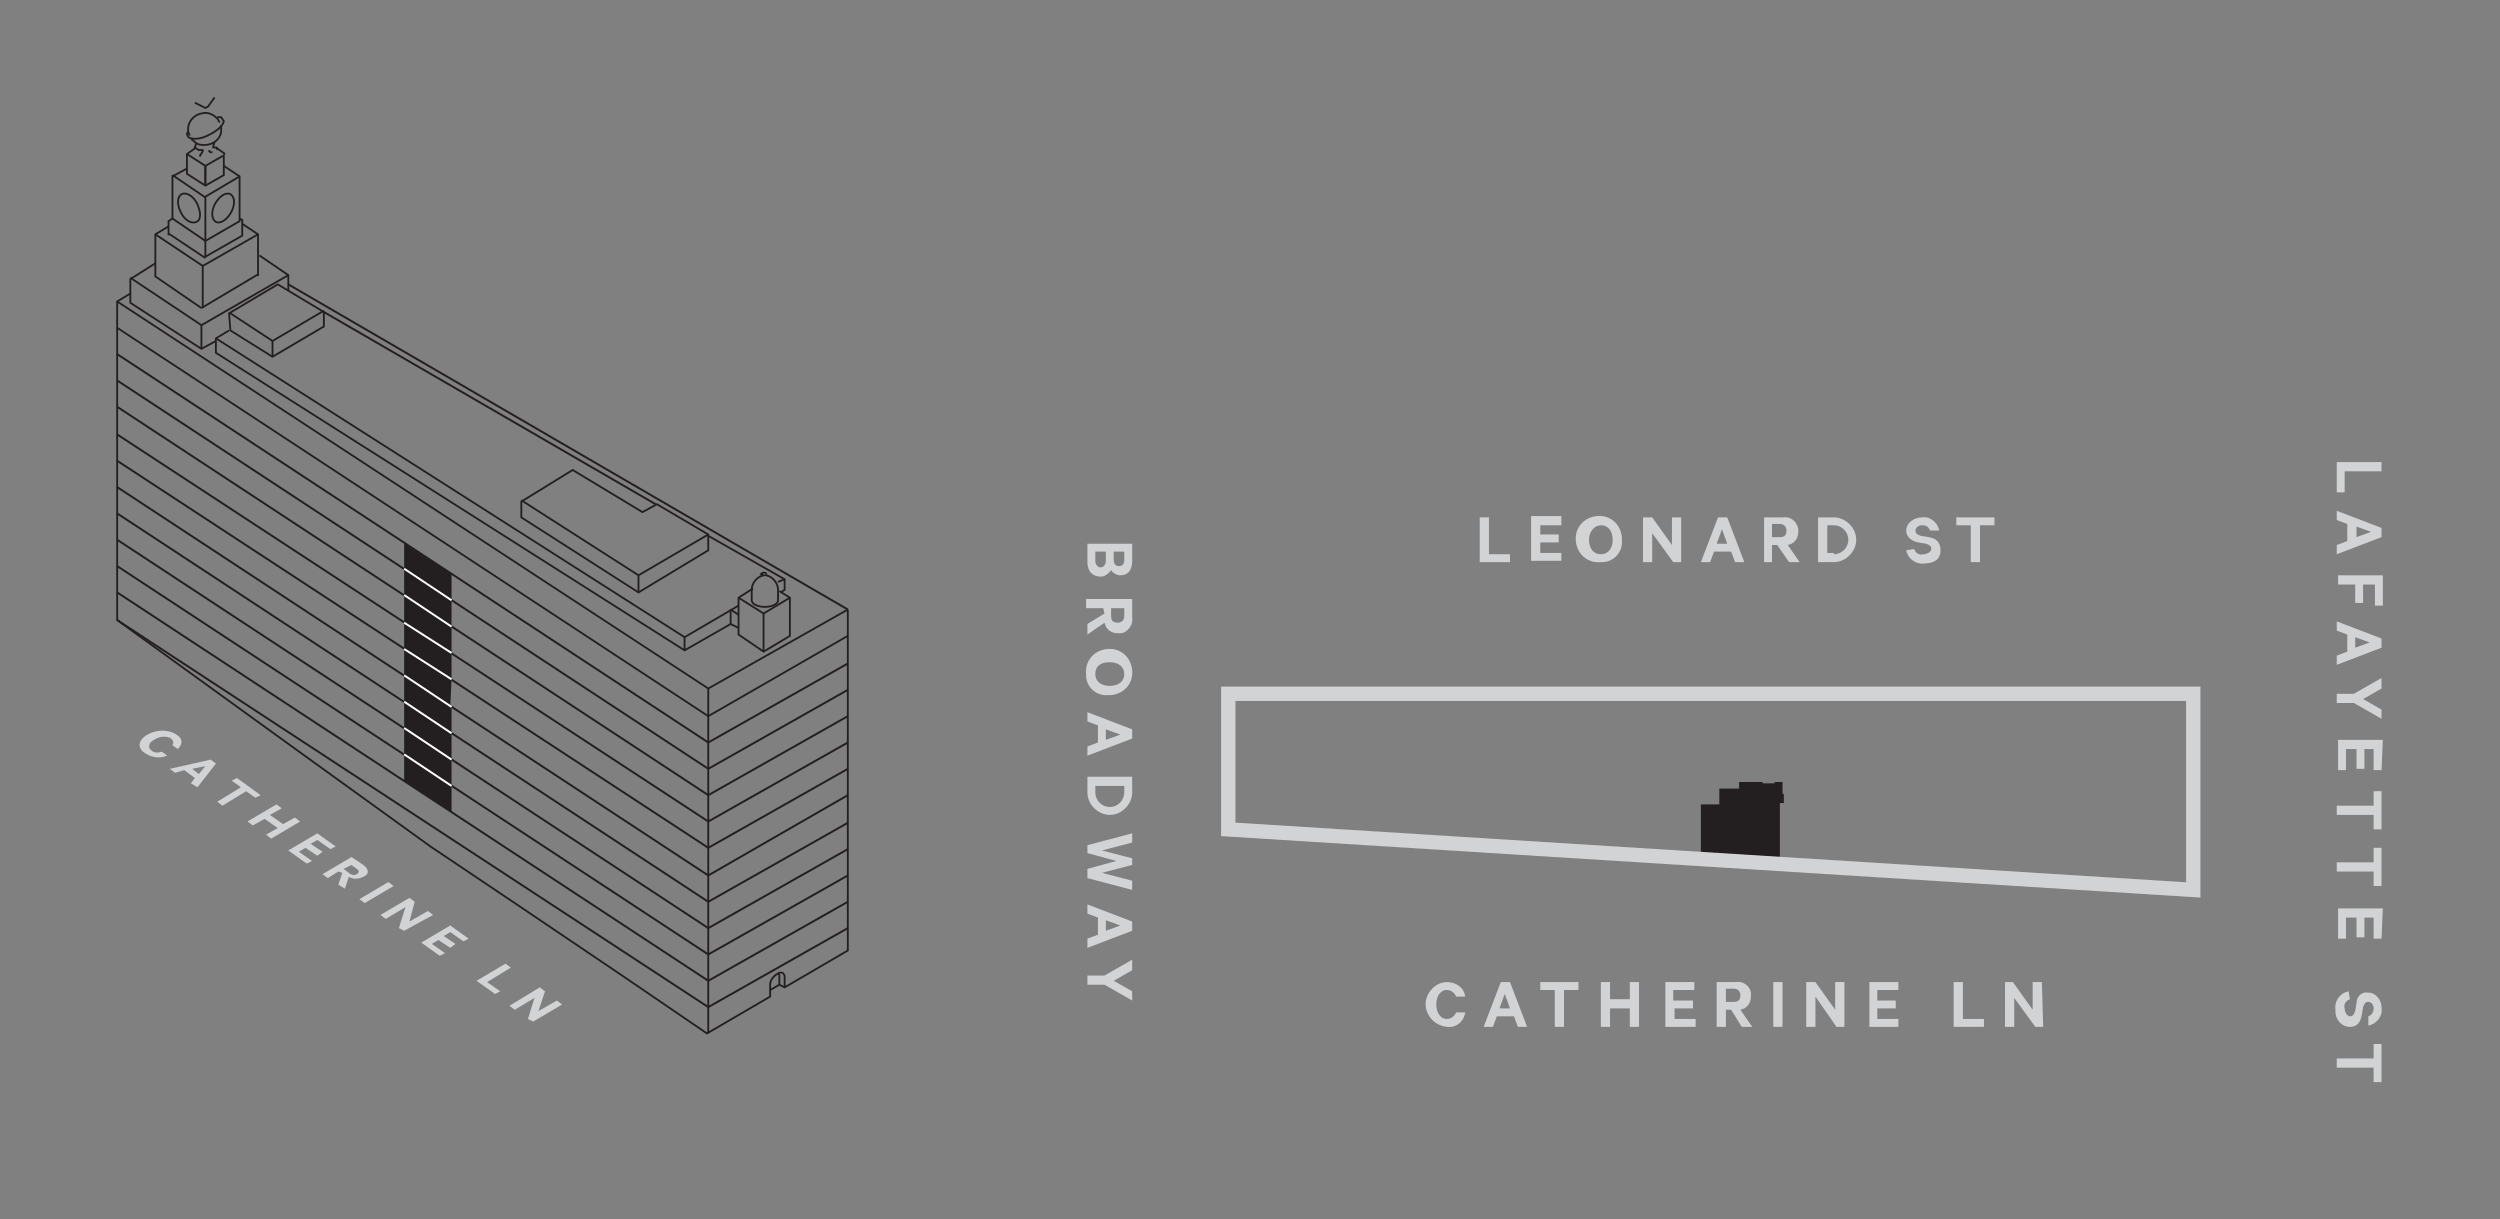 <?xml version="1.0" encoding="utf-8"?>
<!-- Generator: Adobe Illustrator 23.0.0, SVG Export Plug-In . SVG Version: 6.00 Build 0)  -->
<svg version="1.1" id="Layer_1" xmlns="http://www.w3.org/2000/svg" xmlns:xlink="http://www.w3.org/1999/xlink" x="0px" y="0px"
	 viewBox="0 0 189.9 92.6" style="enable-background:new 0 0 189.9 92.6;" xml:space="preserve">
<rect x="0" y="0" width="189.9" height="92.6" fill="#808080" stroke="none"/>
<style type="text/css">
	.st0{fill:#D2D3D4;}
	.st1{clip-path:url(#SVGID_2_);}
	.st2{fill:#231F20;}
	.st3{clip-path:url(#SVGID_4_);}
	.st4{fill:none;stroke:#D1D3D4;stroke-width:1.09;stroke-miterlimit:10;}
	.st5{clip-path:url(#SVGID_6_);}
	.st6{fill:none;stroke:#231F20;stroke-width:0.15;stroke-miterlimit:10;}
	.st7{enable-background:new    ;}
	.st8{fill:#D1D3D4;}
	.st9{fill:none;stroke:#231F20;stroke-width:0.14;stroke-miterlimit:10;}
	.st10{clip-path:url(#SVGID_8_);}
	.st11{clip-path:url(#SVGID_10_);}
	.st12{clip-path:url(#SVGID_12_);}
	.st13{clip-path:url(#SVGID_14_);}
	.st14{clip-path:url(#SVGID_16_);}
	.st15{fill:none;stroke:#FFFFFF;stroke-width:0.15;stroke-miterlimit:10;}
</style>
<title>residence_K_3-11_key_horizontal</title>
<g>
	<path class="st0" d="M83.6,43.8c-0.6,0-1-0.4-1-1.1v-1.4H86v1.3c0,0.7-0.3,1.1-0.9,1.1c-0.3,0-0.6-0.2-0.7-0.4
		C84.2,43.6,83.9,43.8,83.6,43.8z M83.2,41.9v0.7c0,0.3,0.2,0.5,0.4,0.5s0.4-0.2,0.4-0.5v-0.7H83.2z M84.6,42.5
		c0,0.3,0.1,0.5,0.4,0.5s0.4-0.2,0.4-0.5v-0.6h-0.8V42.5z"/>
	<path class="st0" d="M83.8,46.2h-1.3v-0.7H86v1.4c0.1,0.5-0.3,1.1-0.8,1.2c-0.1,0-0.2,0-0.3,0c-0.5,0-0.9-0.3-1-0.8l-1.3,0.9v-0.8
		l1.3-0.8L83.8,46.2z M84.4,46.2v0.6c0,0.4,0.2,0.5,0.5,0.5s0.5-0.2,0.5-0.5v-0.6H84.4z"/>
	<path class="st0" d="M82.5,51.2c-0.1-1,0.6-1.8,1.6-1.9c1-0.1,1.8,0.6,1.9,1.6s-0.6,1.8-1.6,1.9c-0.1,0-0.1,0-0.2,0
		c-0.9,0.1-1.7-0.6-1.7-1.5C82.5,51.3,82.5,51.3,82.5,51.2z M85.4,51.2c0-0.5-0.4-0.9-1.1-0.9s-1.1,0.3-1.1,0.9s0.5,0.9,1.1,0.9
		S85.4,51.8,85.4,51.2z"/>
	<path class="st0" d="M86,56.1l-3.4,1.3v-0.7l0.8-0.3v-1.3l-0.8-0.3v-0.7l3.4,1.3V56.1z M84,55.4v0.8l1.1-0.4L84,55.4z"/>
	<path class="st0" d="M86,59v1.2c0,0.9-0.8,1.7-1.7,1.7c-0.9,0-1.7-0.8-1.7-1.7V59H86z M83.2,60.2c0,0.6,0.5,1.1,1.1,1.1
		c0.6,0,1.1-0.5,1.1-1.1v-0.5h-2.2L83.2,60.2z"/>
	<path class="st0" d="M86,65.7l-2.3,0.6l2.3,0.6v0.7l-3.4-0.9V66l2.2-0.6l-2.2-0.6v-0.6l3.4-0.9V64l-2.3,0.6l2.3,0.6V65.7z"/>
	<path class="st0" d="M86,70.7L82.6,72v-0.7l0.8-0.3v-1.3l-0.8-0.3v-0.7L86,70V70.7z M84,69.9v0.8l1.1-0.4L84,69.9z"/>
	<path class="st0" d="M86,75.3v0.7l-2.1-1.2h-1.3v-0.7h1.3l2.1-1.2v0.8l-1.4,0.8L86,75.3z"/>
	<path class="st0" d="M180.9,35.1v0.7h-2.8v1.6h-0.6v-2.3H180.9z"/>
	<path class="st0" d="M180.9,40.8l-3.4,1.3v-0.7l0.8-0.3v-1.3l-0.8-0.3v-0.7l3.4,1.3V40.8z M179,40v0.8l1.1-0.4L179,40z"/>
	<path class="st0" d="M177.6,43.7h3.4V46h-0.6v-1.6h-0.9v1.4h-0.6v-1.4h-1.3V43.7z"/>
	<path class="st0" d="M180.9,49.2l-3.4,1.3v-0.7l0.8-0.3v-1.3l-0.8-0.3v-0.7l3.4,1.3V49.2z M178.9,48.4v0.8l1.1-0.4L178.9,48.4z"/>
	<path class="st0" d="M180.9,53.9v0.7l-2.1-1.2h-1.3v-0.7h1.3l2.1-1.2v0.8l-1.4,0.8L180.9,53.9z"/>
	<path class="st0" d="M180.9,58.5h-0.6v-1.6h-0.7v1.5H179v-1.5h-0.8v1.6h-0.6v-2.3h3.4L180.9,58.5z"/>
	<path class="st0" d="M180.9,60.1V63h-0.6v-1.1h-2.8v-0.7h2.8v-1.1H180.9z"/>
	<path class="st0" d="M180.9,64.4v2.9h-0.6v-1.1h-2.8v-0.7h2.8v-1.1H180.9z"/>
	<path class="st0" d="M180.9,71.3h-0.6v-1.6h-0.7v1.5H179v-1.5h-0.8v1.6h-0.6V69h3.4L180.9,71.3z"/>
	<path class="st0" d="M178.5,75.9c-0.3,0.1-0.5,0.4-0.4,0.7c0,0.3,0.2,0.6,0.4,0.6s0.3-0.1,0.4-0.4l0.1-0.6c0-0.5,0.4-0.9,0.9-0.8
		c0.6,0,1,0.6,1,1.1c0,0,0,0,0,0.1c0.1,0.6-0.4,1.2-1,1.3v-0.7c0.3-0.1,0.4-0.4,0.4-0.6c0-0.3-0.2-0.5-0.4-0.5s-0.3,0.1-0.4,0.4
		l-0.1,0.6c-0.1,0.6-0.4,0.9-0.9,0.9c-0.6,0-1.1-0.5-1.1-1.2c0,0,0-0.1,0-0.1c-0.1-0.7,0.4-1.3,1-1.4L178.5,75.9L178.5,75.9z"/>
	<path class="st0" d="M180.9,79.3v2.9h-0.6v-1.1h-2.8v-0.7h2.8v-1.1H180.9z"/>
	<path class="st0" d="M112.4,39.3h0.7v2.8h1.6v0.6h-2.3V39.3z"/>
	<path class="st0" d="M118.6,39.3v0.6H117v0.7h1.4v0.6H117v0.8h1.6v0.6h-2.3v-3.4H118.6z"/>
	<path class="st0" d="M121.6,42.7c-1,0.1-1.8-0.6-1.9-1.6c-0.1-1,0.6-1.8,1.6-1.9c1-0.1,1.8,0.6,1.9,1.6c0,0.1,0,0.1,0,0.2
		c0.1,0.9-0.6,1.7-1.5,1.7C121.7,42.7,121.7,42.7,121.6,42.7z M121.6,39.9c-0.5,0-0.9,0.5-0.9,1.1s0.3,1.1,0.9,1.1s0.9-0.5,0.9-1.1
		S122.2,39.9,121.6,39.9z"/>
	<path class="st0" d="M127.7,42.7h-0.6l-1.6-2.2v2.2h-0.7v-3.4h0.7l1.5,2.1v-2.1h0.7L127.7,42.7z"/>
	<path class="st0" d="M131.2,39.3l1.3,3.4h-0.7l-0.3-0.8h-1.3l-0.3,0.8h-0.7l1.3-3.4H131.2z M130.4,41.3h0.8l-0.4-1.1L130.4,41.3z"
		/>
	<path class="st0" d="M134.6,41.4v1.3H134v-3.4h1.4c0.6-0.1,1.1,0.3,1.2,0.9c0,0.1,0,0.1,0,0.2c0,0.5-0.3,0.9-0.8,1l0.9,1.3h-0.8
		l-0.9-1.3H134.6z M134.6,40.8h0.6c0.4,0,0.5-0.2,0.5-0.5s-0.2-0.5-0.5-0.5h-0.6V40.8z"/>
	<path class="st0" d="M138.1,39.3h1.2c0.9,0,1.7,0.8,1.7,1.7c0,0.9-0.8,1.7-1.7,1.7h-1.2V39.3z M139.3,42.1c0.6,0,1.1-0.5,1.1-1.1
		c0-0.6-0.5-1.1-1.1-1.1h-0.5v2.1H139.3z"/>
	<path class="st0" d="M145.4,41.7c0.1,0.3,0.4,0.5,0.7,0.4c0.3,0,0.6-0.2,0.6-0.4s-0.1-0.3-0.4-0.4l-0.6-0.1
		c-0.5-0.1-0.9-0.4-0.9-0.9c0-0.6,0.6-1,1.2-1c0,0,0,0,0,0c0.6-0.1,1.2,0.4,1.3,1h-0.7c-0.1-0.3-0.3-0.4-0.6-0.4
		c-0.3,0-0.5,0.2-0.5,0.4s0.1,0.3,0.4,0.4l0.6,0.1c0.6,0.1,0.9,0.4,0.9,1c0,0.7-0.5,1-1.2,1c-0.7,0.1-1.3-0.4-1.4-1L145.4,41.7z"/>
	<path class="st0" d="M148.6,39.3h2.9v0.6h-1.1v2.8h-0.7v-2.8h-1.1V39.3z"/>
	<path class="st0" d="M109.9,74.6c0.7,0,1.3,0.4,1.4,1.1h-0.7c-0.1-0.3-0.4-0.5-0.7-0.5c-0.5,0-0.8,0.5-0.8,1.1s0.3,1.1,0.8,1.1
		c0.3,0,0.6-0.2,0.7-0.5h0.7c-0.1,0.7-0.7,1.2-1.4,1.1c-1-0.1-1.7-1-1.6-1.9C108.4,75.3,109.1,74.6,109.9,74.6L109.9,74.6z"/>
	<path class="st0" d="M114.7,74.6l1.3,3.4h-0.7l-0.3-0.8h-1.3l-0.3,0.8h-0.7l1.3-3.4H114.7z M113.9,76.6h0.8l-0.4-1.1L113.9,76.6z"
		/>
	<path class="st0" d="M117,74.6h2.9v0.6h-1.1V78h-0.7v-2.8H117V74.6z"/>
	<path class="st0" d="M124.5,74.6V78h-0.7v-1.4h-1.5V78h-0.7v-3.4h0.7v1.3h1.5v-1.3H124.5z"/>
	<path class="st0" d="M128.7,74.6v0.6h-1.6V76h1.5v0.6h-1.4v0.8h1.6V78h-2.3v-3.4H128.7z"/>
	<path class="st0" d="M131.1,76.7V78h-0.7v-3.4h1.4c0.5-0.1,1.1,0.2,1.2,0.8c0,0.1,0,0.2,0,0.3c0,0.5-0.3,0.9-0.8,1l0.9,1.3h-0.8
		l-0.8-1.3L131.1,76.7z M131.1,76.1h0.6c0.4,0,0.5-0.2,0.5-0.5s-0.2-0.5-0.5-0.5h-0.6V76.1z"/>
	<path class="st0" d="M135.4,78h-0.7v-3.4h0.7V78z"/>
	<path class="st0" d="M140.1,78h-0.6l-1.6-2.3V78h-0.7v-3.4h0.7l1.5,2.1v-2.1h0.7L140.1,78z"/>
	<path class="st0" d="M144.2,74.6v0.6h-1.6V76h1.4v0.6h-1.4v0.8h1.6V78H142v-3.4H144.2z"/>
	<path class="st0" d="M148.4,74.6h0.7v2.8h1.6V78h-2.3V74.6z"/>
	<path class="st0" d="M155.2,78h-0.6l-1.6-2.2V78h-0.7v-3.4h0.6l1.5,2.1v-2.1h0.7L155.2,78L155.2,78z"/>
</g>
<g id="Layer_4">
	<g>
		<defs>
			<rect id="SVGID_1_" x="92.3" y="51.5" width="76.1" height="17.2"/>
		</defs>
		<clipPath id="SVGID_2_">
			<use xlink:href="#SVGID_1_"  style="overflow:visible;"/>
		</clipPath>
		<g class="st1">
			<polygon class="st2" points="132.1,59.4 133.9,59.4 133.9,59.5 134.8,59.5 134.8,59.4 135.4,59.4 135.4,60.3 135.5,60.3 
				135.5,61 135.2,61 135.2,65.9 129.2,65.5 129.2,61.1 130.6,61.1 130.6,59.9 132.1,59.9 			"/>
			<g>
				<defs>
					<rect id="SVGID_3_" x="92.3" y="51.5" width="76.1" height="17.2"/>
				</defs>
				<clipPath id="SVGID_4_">
					<use xlink:href="#SVGID_3_"  style="overflow:visible;"/>
				</clipPath>
				<g class="st3">
					<polygon class="st4" points="166.6,52.7 166.6,67.6 93.3,63 93.3,52.7 					"/>
				</g>
			</g>
		</g>
	</g>
	<g>
		<defs>
			<rect id="SVGID_5_" x="4" y="6.4" width="61.6" height="74.4"/>
		</defs>
		<clipPath id="SVGID_6_">
			<use xlink:href="#SVGID_5_"  style="overflow:visible;"/>
		</clipPath>
		<g class="st5">
			<polyline class="st6" points="64.4,50.4 53.8,56.4 8.9,26.9 			"/>
			<polyline class="st6" points="64.4,52.4 53.8,58.4 8.9,28.9 			"/>
			<polyline class="st6" points="64.4,54.4 53.8,60.4 8.9,30.9 			"/>
			<polyline class="st6" points="64.4,56.4 53.8,62.4 8.9,33 			"/>
			<polyline class="st6" points="64.4,58.4 53.8,64.4 8.9,35 			"/>
			<polyline class="st6" points="64.4,60.4 53.8,66.5 8.9,37 			"/>
			<polyline class="st6" points="64.4,62.5 53.8,68.5 8.9,39 			"/>
			<polyline class="st6" points="64.4,64.5 53.8,70.5 8.9,41 			"/>
			<polyline class="st6" points="64.4,66.5 53.8,72.5 8.9,43 			"/>
			<polyline class="st6" points="64.4,68.5 53.8,74.5 8.9,45 			"/>
			<polyline class="st6" points="64.4,70.5 53.8,76.5 8.9,47.1 			"/>
			<g class="st7">
				<path class="st8" d="M13.4,55.8c0.5,0.3,0.5,0.7,0.1,1.1l-0.4-0.3c0.1-0.2,0.1-0.3-0.1-0.5c-0.3-0.2-0.9-0.2-1.3,0.1
					c-0.4,0.2-0.5,0.6-0.2,0.8c0.2,0.2,0.5,0.2,0.8,0.1l0.4,0.3c-0.5,0.2-1.1,0.2-1.7-0.2c-0.6-0.4-0.5-1,0.2-1.4
					S12.8,55.4,13.4,55.8z"/>
			</g>
			<g class="st7">
				<path class="st8" d="M16.4,58L15,59.8l-0.5-0.3l0.3-0.4l-0.8-0.6l-0.7,0.2l-0.4-0.3l3.1-0.7L16.4,58z M14.6,58.4l0.5,0.4
					l0.5-0.6L14.6,58.4z"/>
			</g>
			<g class="st7">
				<path class="st8" d="M18,59.1l1.8,1.3l-0.4,0.2l-0.7-0.5l-1.8,1.1l-0.4-0.3l1.8-1.1l-0.7-0.5L18,59.1z"/>
				<path class="st8" d="M22.8,62.4l-2.2,1.3l-0.4-0.3l0.9-0.5l-1-0.7l-0.9,0.5l-0.4-0.3l2.2-1.3l0.4,0.3l-0.9,0.5l1,0.7l0.9-0.5
					L22.8,62.4z"/>
				<path class="st8" d="M25.5,64.3l-0.4,0.2l-1-0.7l-0.5,0.3l0.9,0.6L24.1,65l-0.9-0.6l-0.5,0.3l1,0.7l-0.4,0.2l-1.4-1l2.2-1.3
					L25.5,64.3z"/>
				<path class="st8" d="M25.7,66.2l-0.8,0.5l-0.4-0.3l2.2-1.3l0.9,0.6c0.4,0.3,0.5,0.7,0,0.9c-0.4,0.2-0.8,0.2-1.1,0l-0.3,0.9
					l-0.5-0.3l0.3-0.9L25.7,66.2z M26.1,66l0.4,0.3c0.2,0.2,0.5,0.2,0.6,0.1c0.2-0.1,0.2-0.3,0-0.4l-0.4-0.3L26.1,66z"/>
				<path class="st8" d="M27.7,68.6l-0.4-0.3l2.2-1.3l0.4,0.3L27.7,68.6z"/>
				<path class="st8" d="M30.7,70.7l-0.4-0.2l0.5-1.6l-1.5,0.9l-0.4-0.3l2.2-1.3l0.4,0.3L31.1,70l1.4-0.8l0.4,0.3L30.7,70.7z"/>
				<path class="st8" d="M35.6,71.3l-0.4,0.2l-1-0.7l-0.5,0.3l0.9,0.6L34.2,72l-0.9-0.6l-0.5,0.3l1,0.7l-0.4,0.2l-1.4-1l2.2-1.3
					L35.6,71.3z"/>
				<path class="st8" d="M38.4,73.2l0.4,0.3L37,74.6l1,0.7l-0.4,0.2l-1.4-1L38.4,73.2z"/>
			</g>
			<g class="st7">
				<path class="st8" d="M40.5,77.6l-0.4-0.2l0.5-1.6l-1.5,0.9l-0.4-0.3L41,75l0.4,0.3l-0.5,1.5l1.4-0.8l0.4,0.3L40.5,77.6z"/>
			</g>
			<polyline class="st9" points="64.4,48.3 53.8,54.4 8.9,24.9 			"/>
			<line class="st9" x1="53.8" y1="52.3" x2="53.8" y2="78.5"/>
			<line class="st9" x1="59.2" y1="74.8" x2="58.5" y2="75.2"/>
			<polyline class="st9" points="59.2,74.8 59.6,75 64.4,72.2 64.4,46.3 			"/>
			<polyline class="st9" points="64.4,46.3 53.8,52.3 8.9,22.9 			"/>
			<g>
				<defs>
					<rect id="SVGID_7_" x="4" y="6.4" width="61.6" height="74.4"/>
				</defs>
				<clipPath id="SVGID_8_">
					<use xlink:href="#SVGID_7_"  style="overflow:visible;"/>
				</clipPath>
				<g class="st10">
					<path class="st9" d="M59.2,74.8v-0.6c0-0.1,0-0.2-0.1-0.3"/>
					<path class="st9" d="M59.6,75v-0.8c0-0.2-0.2-0.5-0.6-0.2c-0.3,0.2-0.5,0.5-0.5,0.8v0.9l-4.8,2.8l-6.3-4.3l-8-5.4l-6.7-4.5
						L23,57.3L8.9,47.1V22.9l1-0.6"/>
				</g>
			</g>
			<line class="st9" x1="55.5" y1="47.4" x2="55.5" y2="46.3"/>
			<line class="st9" x1="15.3" y1="24.7" x2="15.3" y2="26.5"/>
			<line class="st9" x1="55.5" y1="47.4" x2="56.1" y2="47.7"/>
			<line class="st9" x1="55.5" y1="46.3" x2="56.1" y2="46.7"/>
			<line class="st9" x1="15.6" y1="14" x2="15.6" y2="12.6"/>
			<line class="st9" x1="15.6" y1="14.1" x2="15.6" y2="12.6"/>
			<line class="st9" x1="15.4" y1="23.4" x2="15.4" y2="20.2"/>
			<polyline class="st9" points="16.4,25.9 15.3,26.5 9.9,23 9.9,21.2 11.8,20 			"/>
			<polyline class="st9" points="15.6,18.3 18.2,16.8 18.2,13.4 18.2,13.4 17,12.6 			"/>
			<g>
				<defs>
					<rect id="SVGID_9_" x="4" y="6.4" width="61.6" height="74.4"/>
				</defs>
				<clipPath id="SVGID_10_">
					<use xlink:href="#SVGID_9_"  style="overflow:visible;"/>
				</clipPath>
				<g class="st11">
					<path class="st9" d="M15.1,15.8c0.2,0.6,0.1,1.1-0.4,1.1s-0.9-0.5-1.1-1.1s0-1.1,0.4-1.1S14.9,15.1,15.1,15.8z"/>
					<path class="st9" d="M16.2,15.8c-0.2,0.6,0,1.1,0.4,1.1s0.9-0.5,1.1-1.1s0-1.1-0.4-1.1S16.4,15.2,16.2,15.8z"/>
				</g>
			</g>
			<line class="st9" x1="15.4" y1="20.2" x2="19.6" y2="17.8"/>
			<line class="st9" x1="11.8" y1="17.8" x2="15.4" y2="20.2"/>
			<line class="st9" x1="9.9" y1="21.1" x2="15.3" y2="24.7"/>
			<polyline class="st9" points="18.2,16.6 18.4,16.7 18.4,17.8 18.4,17.9 15.6,19.5 15.6,19.4 15.6,14.9 			"/>
			<polyline class="st9" points="12.8,17.2 11.8,17.8 11.8,20.9 11.8,21 15.3,23.4 			"/>
			<polyline class="st9" points="19.7,19.4 21.9,20.9 21.9,22.1 			"/>
			<line class="st9" x1="15.5" y1="15" x2="18.2" y2="13.4"/>
			<line class="st9" x1="13.1" y1="13.4" x2="14.2" y2="12.8"/>
			<line class="st9" x1="13.1" y1="13.3" x2="15.6" y2="15"/>
			<polyline class="st9" points="18.4,17 19.6,17.8 19.6,17.8 19.6,20.9 19.5,20.9 15.3,23.4 			"/>
			<line class="st9" x1="14.2" y1="11.7" x2="15.6" y2="12.6"/>
			<line class="st9" x1="16.4" y1="11.2" x2="17.1" y2="11.7"/>
			<g>
				<defs>
					<rect id="SVGID_11_" x="4" y="6.4" width="61.6" height="74.4"/>
				</defs>
				<clipPath id="SVGID_12_">
					<use xlink:href="#SVGID_11_"  style="overflow:visible;"/>
				</clipPath>
				<g class="st12">
					<path class="st9" d="M14.3,10c-0.1,0.1-0.1,0.2-0.1,0.2l0.1,0.2c0.1,0.1,0.4,0.2,0.9,0.1s1.7-0.7,1.8-1.3l-0.2-0.3
						c-0.1,0-0.2,0-0.3,0"/>
				</g>
			</g>
			<polyline class="st9" points="14.8,7.8 15.6,8.2 15.8,8.1 16.3,7.4 			"/>
			<g>
				<defs>
					<rect id="SVGID_13_" x="4" y="6.4" width="61.6" height="74.4"/>
				</defs>
				<clipPath id="SVGID_14_">
					<use xlink:href="#SVGID_13_"  style="overflow:visible;"/>
				</clipPath>
				<g class="st13">
					<path class="st9" d="M16.8,9.5c0,0.2,0,0.4,0,0.5c-0.1,0.7-0.8,1.1-1.5,1c0,0,0,0,0,0c-0.3,0-0.5-0.2-0.7-0.4h-0.1"/>
					<path class="st9" d="M14.4,10.3c0-0.1-0.1-0.2-0.1-0.3c-0.1-0.7,0.4-1.3,1.1-1.4c0.4-0.1,0.8,0.1,1.1,0.4
						c0.1,0.1,0.1,0.2,0.2,0.3"/>
					<path class="st9" d="M16.5,11.4c0,0,0-0.1,0-0.1c0,0,0-0.1-0.1-0.1c-0.1,0-0.1,0-0.2,0v-0.1l0.1-0.3"/>
					<path class="st9" d="M15.9,11.4c0,0,0,0.1,0,0.1c0.1,0.1,0.2,0.1,0.2,0c0,0,0,0,0,0"/>
				</g>
			</g>
			<polyline class="st9" points="15.2,11.9 15.2,11.8 15.4,11.5 15.4,11.4 15.1,11.4 14.8,11.2 14.9,10.9 			"/>
			<line class="st9" x1="13.1" y1="16.6" x2="15.6" y2="18.3"/>
			<polyline class="st9" points="15.6,19.6 12.9,17.8 12.8,17.8 12.8,16.8 12.8,16.8 13.1,16.6 13.1,16.6 13.1,13.3 			"/>
			<polyline class="st9" points="14.9,11.2 14.2,11.7 14.2,11.8 14.2,13.2 15.6,14.1 15.6,14.1 17,13.3 17,11.8 17,11.8 15.6,12.6 
							"/>
			<line class="st9" x1="39.6" y1="38" x2="48.5" y2="43.7"/>
			<polyline class="st9" points="60,45.4 58,46.6 56.1,45.4 			"/>
			<line class="st9" x1="58" y1="49.5" x2="58" y2="46.6"/>
			<polyline class="st9" points="56.1,46 52,48.4 16.4,25.7 			"/>
			<line class="st6" x1="64.4" y1="46.3" x2="21.9" y2="21.6"/>
			<line class="st6" x1="49.8" y1="38.3" x2="24.6" y2="23.7"/>
			<line class="st9" x1="52" y1="49.4" x2="52" y2="48.4"/>
			<line class="st9" x1="48.5" y1="45" x2="48.5" y2="43.7"/>
			<polygon class="st9" points="53.8,40.6 53.8,41.8 48.5,45 39.6,39.3 39.6,38.1 43.5,35.7 48.8,38.9 49.9,38.3 			"/>
			<line class="st9" x1="53.8" y1="40.6" x2="48.5" y2="43.7"/>
			<line class="st9" x1="24.6" y1="23.6" x2="20.7" y2="25.9"/>
			<polygon class="st9" points="17.5,25.1 17.4,23.8 17.4,23.8 21.1,21.6 24.6,23.7 24.6,24.7 24.6,24.8 20.7,27.1 			"/>
			<polyline class="st9" points="55.5,47.4 52,49.4 16.4,26.8 16.4,26.8 16.4,25.7 17.4,25.1 			"/>
			<line class="st9" x1="20.7" y1="25.9" x2="17.5" y2="23.8"/>
			<line class="st9" x1="20.7" y1="27.1" x2="20.7" y2="25.9"/>
			<polyline class="st9" points="59.3,45 59.6,44.8 59.6,44 53.8,40.7 			"/>
			<line class="st9" x1="59.6" y1="44" x2="59.1" y2="44.2"/>
			<line class="st9" x1="21.9" y1="20.9" x2="15.3" y2="24.7"/>
			<polyline class="st9" points="57.2,44.7 56.1,45.4 56.1,48.2 58,49.5 60,48.3 60,45.4 59.2,44.9 			"/>
			<g>
				<defs>
					<rect id="SVGID_15_" x="4" y="6.4" width="61.6" height="74.4"/>
				</defs>
				<clipPath id="SVGID_16_">
					<use xlink:href="#SVGID_15_"  style="overflow:visible;"/>
				</clipPath>
				<g class="st14">
					<path class="st9" d="M58,43.7c-0.5,0.1-0.9,0.6-0.9,1.1v0.8c0,0.3,0.5,0.5,1,0.5s1-0.2,1-0.5v-0.8c0-0.5-0.4-1-0.9-1.1v-0.1
						c0-0.1-0.1-0.1-0.2-0.1s-0.2,0.1-0.2,0.1L58,43.7z"/>
				</g>
			</g>
			<polygon class="st2" points="34.3,61.7 30.7,59.3 30.7,57.3 34.3,59.7 			"/>
			<polygon class="st2" points="34.3,59.7 30.7,57.3 30.7,55.3 34.3,57.7 			"/>
			<polygon class="st2" points="34.3,57.7 30.7,55.3 30.7,53.3 34.3,55.7 			"/>
			<polygon class="st2" points="34.3,55.7 30.7,53.3 30.7,51.3 34.3,53.7 			"/>
			<polygon class="st2" points="34.2,53.7 30.7,51.3 30.7,49.3 34.3,51.6 			"/>
			<polygon class="st2" points="34.3,51.6 30.7,49.3 30.7,47.3 34.3,49.5 			"/>
			<polygon class="st2" points="34.3,49.6 30.7,47.3 30.7,45.3 34.3,47.6 			"/>
			<polygon class="st2" points="34.3,47.6 30.7,45.2 30.7,41.2 34.3,43.6 			"/>
			<line class="st15" x1="30.7" y1="45.2" x2="34.3" y2="47.6"/>
			<line class="st15" x1="30.7" y1="47.3" x2="34.3" y2="49.6"/>
			<line class="st15" x1="30.7" y1="49.3" x2="34.3" y2="51.6"/>
			<line class="st15" x1="30.7" y1="51.3" x2="34.3" y2="53.7"/>
			<line class="st15" x1="30.7" y1="53.3" x2="34.3" y2="55.7"/>
			<line class="st15" x1="30.7" y1="55.3" x2="34.3" y2="57.7"/>
			<line class="st15" x1="30.7" y1="57.3" x2="34.3" y2="59.7"/>
			<line class="st15" x1="34.3" y1="45.6" x2="30.7" y2="43.2"/>
		</g>
	</g>
</g>
</svg>

